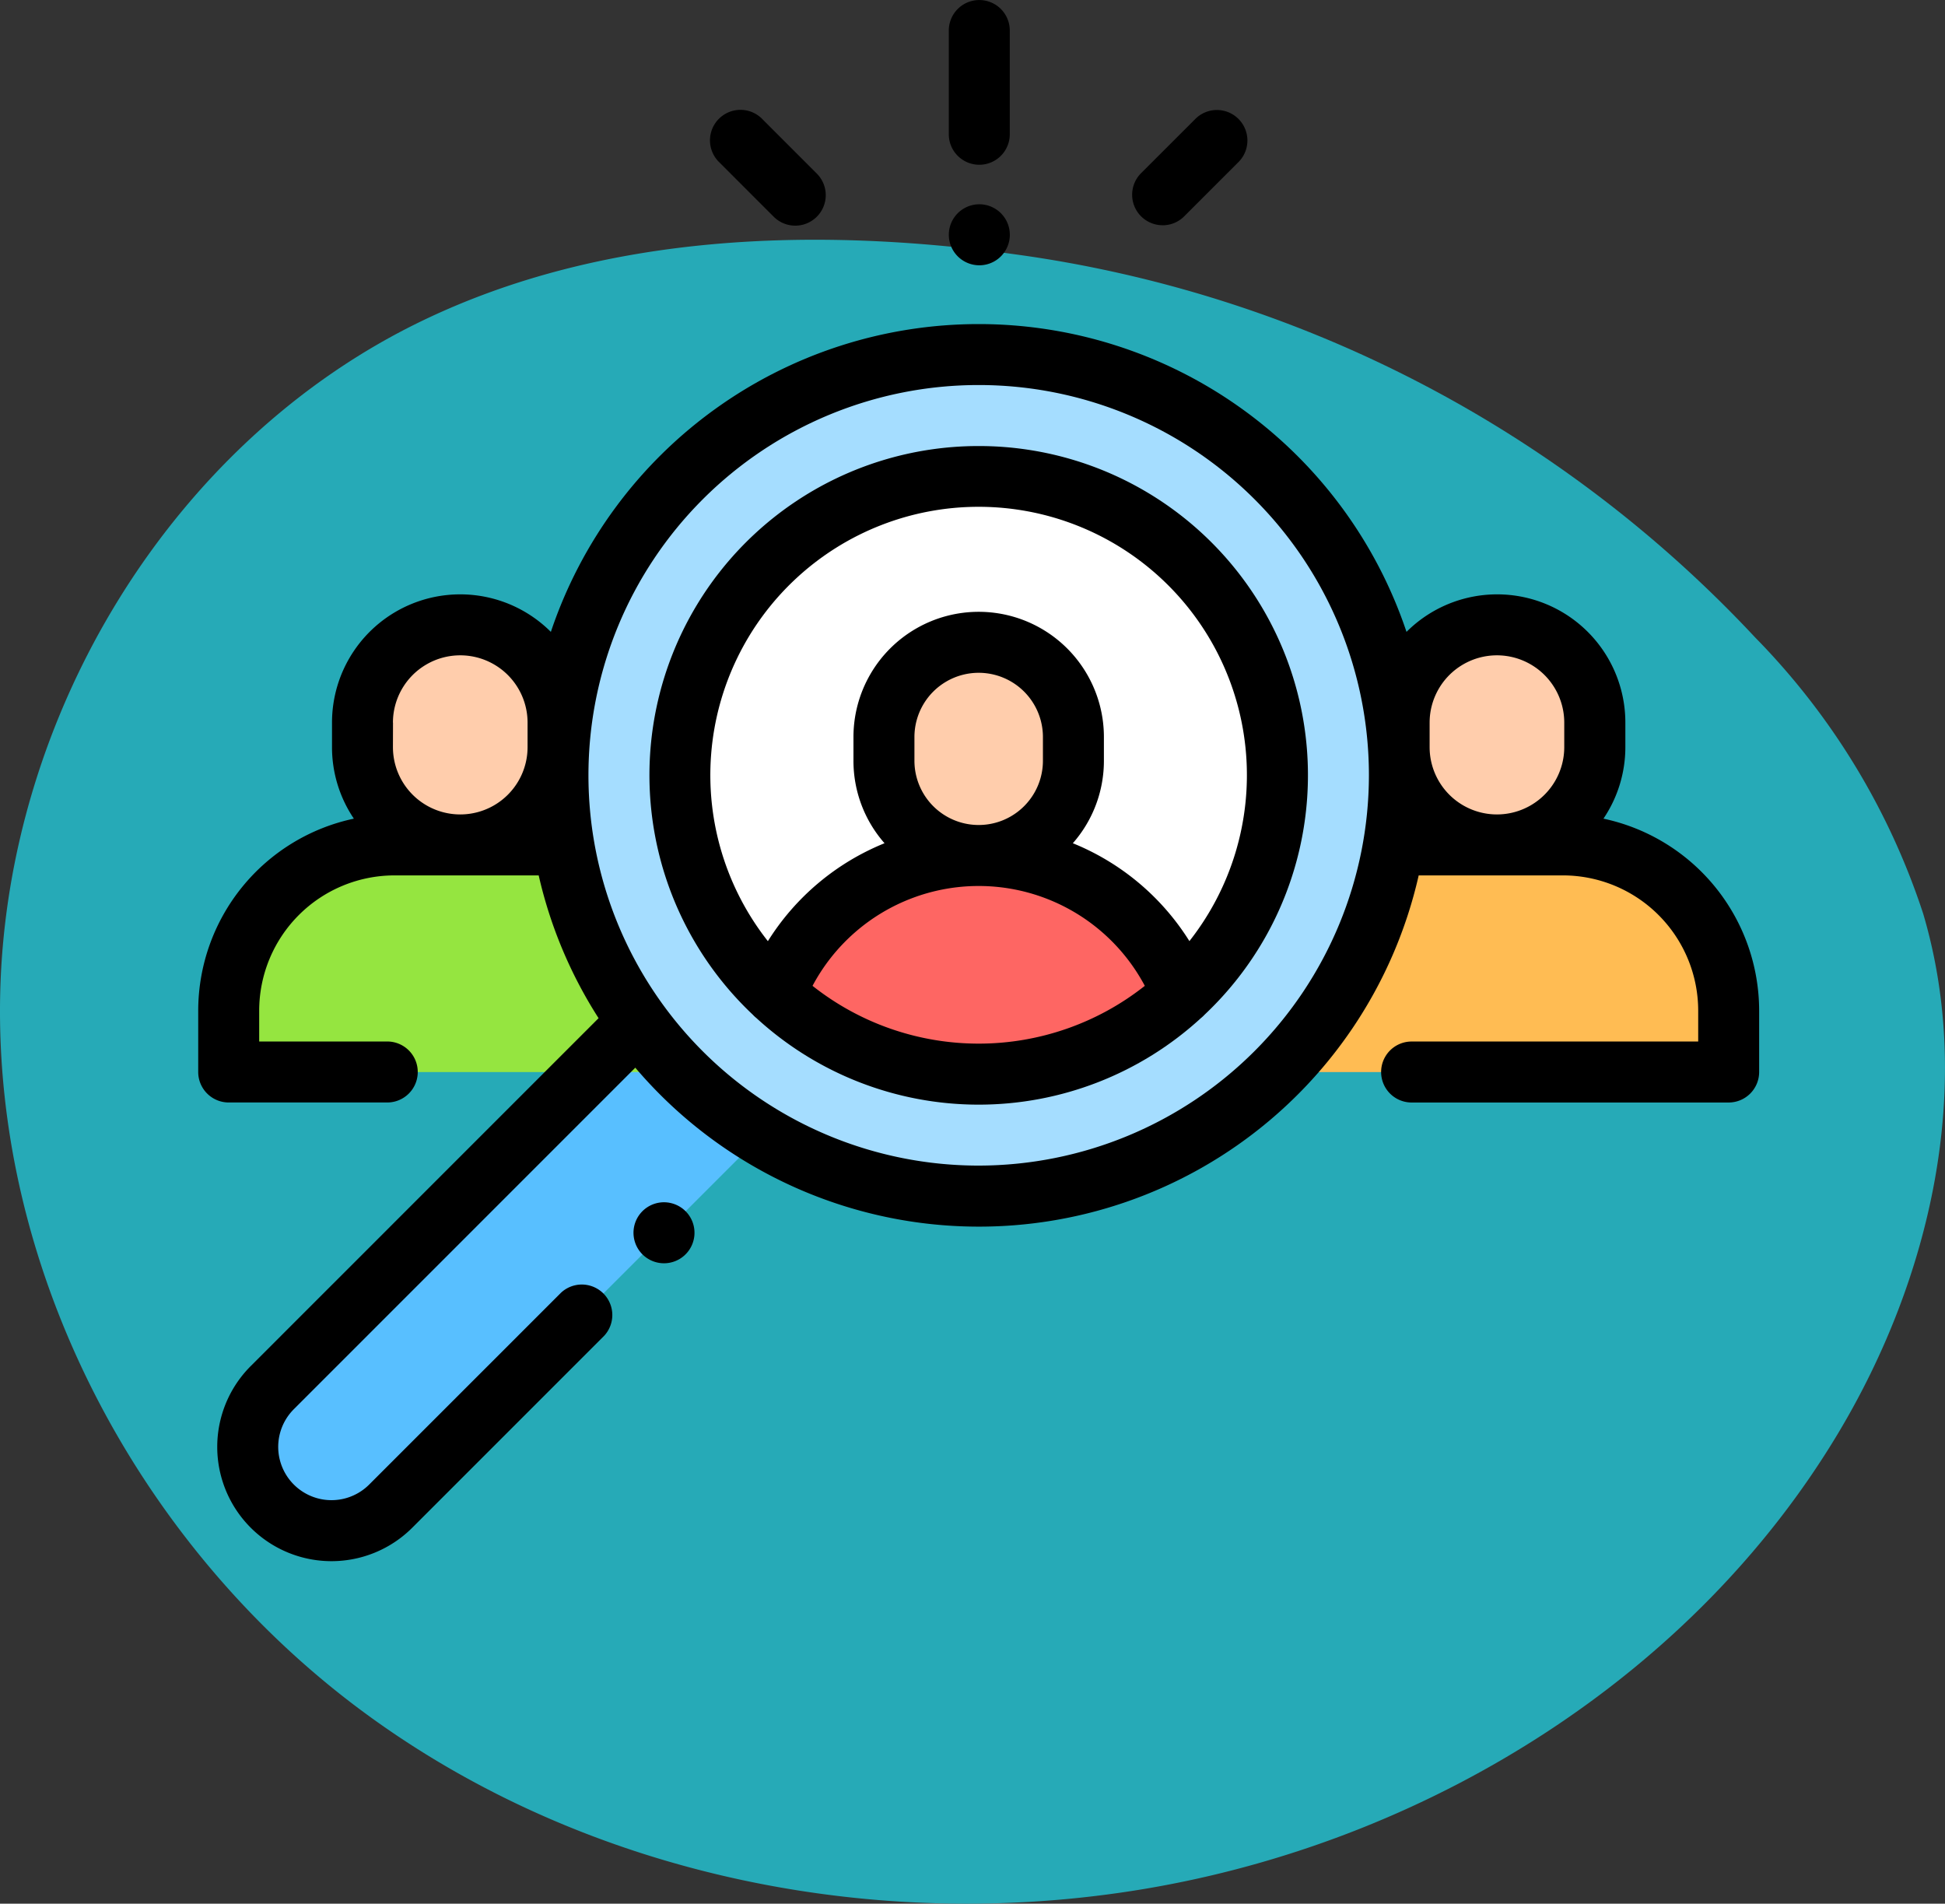 <svg xmlns="http://www.w3.org/2000/svg" xmlns:xlink="http://www.w3.org/1999/xlink" width="78.501" height="76.824" viewBox="0 0 78.501 76.824">
  <rect x="0" y="0" width="78.501" height="76.824" fill="#333333" stroke="none"/>
  <defs>
    <clipPath id="clip-path">
      <rect id="Rectángulo_401709" data-name="Rectángulo 401709" width="63" height="63" transform="translate(293 3114)" fill="#fff" stroke="#707070" stroke-width="1"/>
    </clipPath>
  </defs>
  <g id="Grupo_1100550" data-name="Grupo 1100550" transform="translate(-838 -3114)">
    <g id="Grupo_1100177" data-name="Grupo 1100177" transform="translate(553)">
      <path id="_12068" data-name="12068" d="M72.033,71.913c-8.038-1.11-16.53-.839-23.844,2.675C38.045,79.46,31.382,90.507,31.127,101.757s5.606,22.305,14.66,28.988,21,9.051,32.068,7.045c11.165-2.023,21.645-8.583,27.469-18.322,3.735-6.245,5.48-13.956,3.417-20.934a28.6,28.6,0,0,0-6.787-11.156A50.145,50.145,0,0,0,72.033,71.913Z" transform="translate(253.881 3052.343)" fill="#26aab7"/>
      <g id="Enmascarar_grupo_1098737" data-name="Enmascarar grupo 1098737" clip-path="url(#clip-path)">
        <g id="reclutamiento" transform="translate(293 3114)">
          <path id="Trazado_874911" data-name="Trazado 874911" d="M22.2,46.354,7.77,60.78a3.381,3.381,0,0,1-4.781,0h0a3.381,3.381,0,0,1,0-4.781L17.415,41.573Z" fill="#58bfff"/>
          <path id="Trazado_874912" data-name="Trazado 874912" d="M56.368,29.163v.987A3.947,3.947,0,0,1,52.42,34.1h0a3.947,3.947,0,0,1-3.947-3.947v-.987a3.947,3.947,0,0,1,3.947-3.947h0A3.947,3.947,0,0,1,56.368,29.163Z" fill="#ffcdac"/>
          <path id="Trazado_874913" data-name="Trazado 874913" d="M55.082,34.1H49.759a6.687,6.687,0,0,0-6.687,6.687v2.477h18.7V40.784A6.687,6.687,0,0,0,55.082,34.1Z" fill="#ffbc53"/>
          <path id="Trazado_874914" data-name="Trazado 874914" d="M6.632,29.163v.987A3.947,3.947,0,0,0,10.58,34.1h0a3.947,3.947,0,0,0,3.947-3.947v-.987a3.947,3.947,0,0,0-3.947-3.947h0A3.947,3.947,0,0,0,6.632,29.163Z" fill="#ffcdac"/>
          <path id="Trazado_874915" data-name="Trazado 874915" d="M7.918,34.1h5.324a6.687,6.687,0,0,1,6.687,6.687v2.477H1.23V40.784A6.687,6.687,0,0,1,7.918,34.1Z" fill="#95e540"/>
          <circle id="Elipse_11608" data-name="Elipse 11608" cx="16.98" cy="16.98" r="16.98" transform="translate(14.52 14.308)" fill="#a5ddff"/>
          <circle id="Elipse_11609" data-name="Elipse 11609" cx="12.055" cy="12.055" r="12.055" transform="translate(19.445 19.233)" fill="#fff"/>
          <path id="Trazado_874916" data-name="Trazado 874916" d="M35.323,29.744V30.7A3.823,3.823,0,0,1,31.5,34.523h0A3.823,3.823,0,0,1,27.677,30.7v-.956A3.823,3.823,0,0,1,31.5,25.92h0A3.823,3.823,0,0,1,35.323,29.744Z" fill="#ffcdac"/>
          <path id="Trazado_874917" data-name="Trazado 874917" d="M31.5,34.523h0a8.824,8.824,0,0,0-8.21,5.593,12.049,12.049,0,0,0,16.421,0A8.824,8.824,0,0,0,31.5,34.523Z" fill="#fe6663"/>
          <path id="Trazado_874918" data-name="Trazado 874918" d="M56.716,33.037A5.148,5.148,0,0,0,57.6,30.15v-.987A5.175,5.175,0,0,0,48.767,25.5a18.212,18.212,0,0,0-34.534,0A5.175,5.175,0,0,0,5.4,29.163v.987a5.148,5.148,0,0,0,.882,2.887A7.931,7.931,0,0,0,0,40.784v2.477a1.231,1.231,0,0,0,1.23,1.23h6.4a1.23,1.23,0,0,0,0-2.461H2.461V40.784a5.463,5.463,0,0,1,5.457-5.457h5.824a18.108,18.108,0,0,0,2.417,5.762L2.119,55.129A4.611,4.611,0,0,0,8.64,61.651l7.74-7.74a1.231,1.231,0,0,0-1.74-1.74L6.9,59.91a2.15,2.15,0,1,1-3.041-3.041L17.641,43.087a18.2,18.2,0,0,0,31.618-7.76h5.824a5.463,5.463,0,0,1,5.457,5.457v1.247H48.973a1.23,1.23,0,0,0,0,2.461h12.8A1.231,1.231,0,0,0,63,43.262V40.784A7.931,7.931,0,0,0,56.716,33.037ZM49.7,29.163a2.717,2.717,0,1,1,5.434,0v.987a2.717,2.717,0,0,1-5.434,0Zm-41.841,0a2.717,2.717,0,0,1,5.434,0v.987a2.717,2.717,0,0,1-5.434,0S7.862,29.163,7.862,29.163ZM31.5,47.038a15.75,15.75,0,1,1,15.75-15.75A15.768,15.768,0,0,1,31.5,47.038Z"/>
          <path id="Trazado_874919" data-name="Trazado 874919" d="M31.5,18a13.283,13.283,0,0,0-9.113,22.952,1.23,1.23,0,0,0,.143.133,13.264,13.264,0,0,0,17.941,0,1.219,1.219,0,0,0,.143-.133A13.283,13.283,0,0,0,31.5,18ZM24.794,39.784a7.594,7.594,0,0,1,13.411,0,10.806,10.806,0,0,1-13.411,0ZM28.907,30.7v-.956a2.593,2.593,0,1,1,5.186,0V30.7a2.593,2.593,0,0,1-5.186,0Zm11.1,7.282A9.966,9.966,0,0,0,35.3,34.029,5.032,5.032,0,0,0,36.554,30.7v-.956a5.054,5.054,0,1,0-10.108,0V30.7A5.031,5.031,0,0,0,27.7,34.029a9.968,9.968,0,0,0-4.708,3.952,10.828,10.828,0,1,1,17.011,0Z"/>
          <path id="Trazado_874920" data-name="Trazado 874920" d="M18.8,48.518a1.231,1.231,0,1,0,.87.361A1.24,1.24,0,0,0,18.8,48.518Z"/>
          <path id="Trazado_874921" data-name="Trazado 874921" d="M31.525,6.649a1.231,1.231,0,0,0,1.23-1.23V1.232a1.23,1.23,0,1,0-2.461,0V5.418A1.231,1.231,0,0,0,31.525,6.649Z"/>
          <path id="Trazado_874922" data-name="Trazado 874922" d="M31.525,10.706a1.231,1.231,0,1,0-.87-.361A1.237,1.237,0,0,0,31.525,10.706Z"/>
          <path id="Trazado_874923" data-name="Trazado 874923" d="M38.924,9.091a1.227,1.227,0,0,0,.87-.36l2.163-2.163a1.231,1.231,0,1,0-1.74-1.74L38.053,6.99a1.231,1.231,0,0,0,.87,2.1Z"/>
          <path id="Trazado_874924" data-name="Trazado 874924" d="M23.227,8.746a1.23,1.23,0,0,0,1.74-1.74L22.784,4.822a1.231,1.231,0,1,0-1.74,1.74Z"/>
        </g>
      </g>
    </g>
  </g>
</svg>
